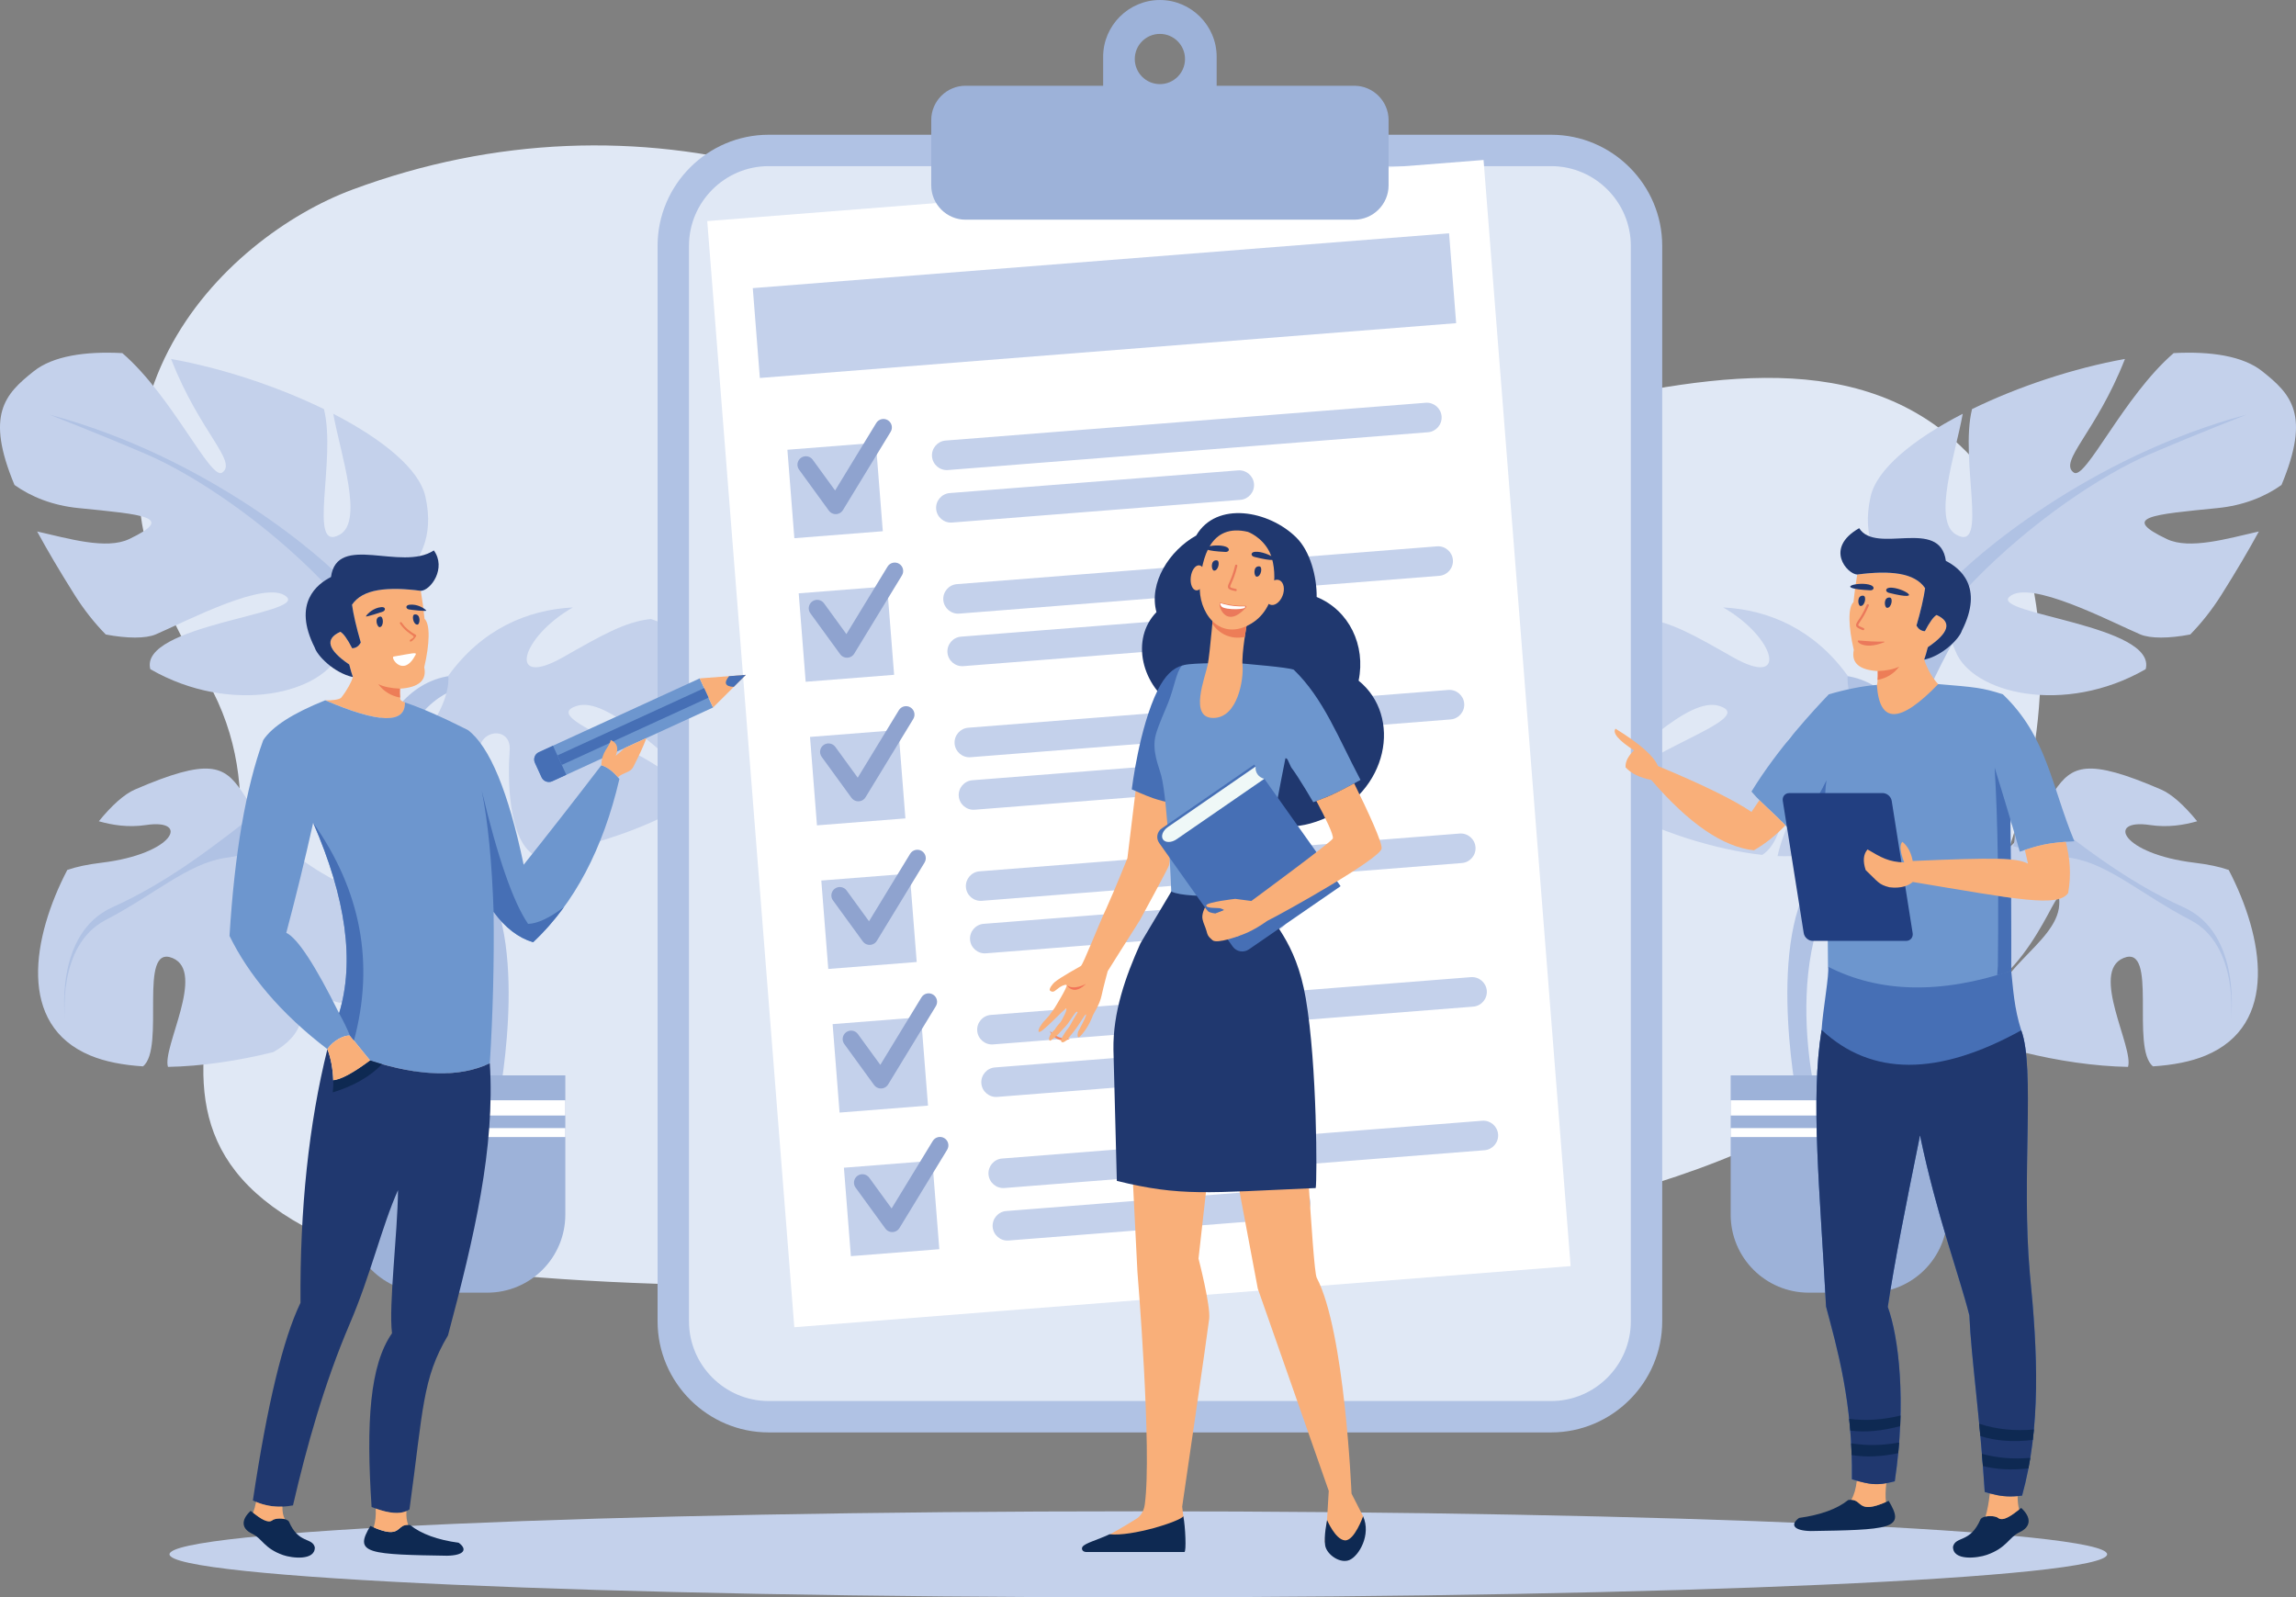 <?xml version="1.0" encoding="UTF-8"?><svg id="a" xmlns="http://www.w3.org/2000/svg" viewBox="0 0 2224.65 1547.76"><rect x="0" y="0" width="2224.65" height="1547.76" fill="#808080" stroke="none"/><path d="M341.5,183.72c277.66-103.08,559.86-11.95,751.25,186.54,95.72,99.27,244.05,64.97,395.07,30.67,150.92-34.28,304.54-68.56,411.02,30.49,145.38,135.23,78.79,482.93-120.56,633.53-270.95,204.7-1280.35,210.84-1447.83,140.6-286.2-120.03-1.83-342.31-135.42-555.38-157.61-251.38,23.77-420.9,146.47-466.45Z" style="fill:#e0e8f5; fill-rule:evenodd;"/><path d="M1839.6,539.54c49.4,45.1,27.93,90.22-8.58,173.98-36.5,83.77-42.95,393.1-42.95,393.1l30.06-4.29s-4.32-317.92,36.51-403.84c40.81-85.93,58.03-128.87,94.52-100.95,36.5,27.93-109.56-58-109.56-58Z" style="fill:#b0c2e4; fill-rule:evenodd;"/><path d="M1812.48,481.14c5.97-26.74,41.62-55.65,89.27-80.2-7.12,39.43-29.77,103.9-6.31,117.13,31.71,17.82,3.08-72.19,15.31-121.65,44.76-21.86,98.61-39.72,148.15-48.6-.1,.19-.14,.37-.19,.55-27.92,70.89-64.43,98.81-49.4,109.54,11.28,8.08,48.12-73.79,96.81-115.76,36.5-1.94,67.41,2.99,85.66,17.47,28.25,22.36,47.22,42.2,18.82,110.3-16.21,11.59-37.26,19.91-61.67,22.36-64.42,6.45-94.53,8.59-49.4,30.07,22.09,10.52,59.07-.59,89.13-7.37-9.72,17.94-21.72,38.25-36.27,61.39-9.25,14.67-19.39,27.4-30.2,38.43-20.76,3.98-38.87,4.01-48.45-.09-30.06-12.89-107.38-53.71-126.72-36.51-18.91,16.81,143.22,27.47,131.98,70.21-78.6,45.27-168.54,23.73-184.42-17.84-21.37-55.83-100.17-68.97-82.1-149.44Z" style="fill:#c4d1eb; fill-rule:evenodd;"/><path d="M1974.95,786.57c-85.95-64.45-173.99-4.31-219.12,64.44-45.08,68.72-12.89,223.38-12.89,223.38,0,0,17.21,0,17.21-6.44s-47.27-182.57,64.42-262.06c69.88-49.7,120.27-25.77,126.72-2.13,6.45,23.62-27.93,66.59-27.93,66.59l51.59-83.77Z" style="fill:#b0c2e4; fill-rule:evenodd;"/><path d="M1777.3,654.11c85.95,0,113.87,133.18,90.22,210.5-23.61,77.33-55.85,221.24-55.85,221.24l-21.47-21.47s81.63-201.91,62.29-292.13c-19.34-90.22-66.55-105.26-75.19-105.26s0-12.88,0-12.88Z" style="fill:#b0c2e4; fill-rule:evenodd;"/><path d="M1849.36,865.21c6.06-8.02,13.51-14.63,22.62-19.02-1.19,6.41-2.66,12.57-4.46,18.41-10.76,35.24-23.28,84.29-33.8,127.25-.9-5.49-2.42-13.97-4.65-27.05-.56-3.1-.95-6.45-1.27-10,8.44-28.61,16.4-59.81,21.57-89.59Z" style="fill:#b0c2e4; fill-rule:evenodd;"/><path d="M1872.88,865.85c163.22-68.74,77.23-163.06,221.15-100.77,10.14,4.38,22.48,15.46,34.85,30.71-12.8,3.63-28.3,6.25-45.61,3.66-42.95-6.46-27.93,27.92,42.99,36.51,13.33,1.62,24.18,3.86,33.18,7.01,33.8,64.87,49.02,150.2-22.47,179.86-14.08,5.86-31.48,9.21-50.87,10.45-22.04-17.51,5.4-118.96-28.63-104.95-32.62,13.45,10.28,86.95,4.41,105.47-32.24-.58-67.93-5.85-101.97-14.29-13.51-7.57-23.84-17.71-26.97-31.02-10.76-45.12,60.12-73.04,62.29-111.71,1.94-35.54-26.03,78.21-100.03,94.95-66.99-31.28-98.65-73.74-22.33-105.88Z" style="fill:#c4d1eb; fill-rule:evenodd;"/><path d="M1756.54,744.32c17.21-36.51-27.92-45.12-25.74-17.2,1.85,24.76,2.08,84.9-23.28,101.27-43.76-4.75-103.3-22.38-148.34-49.25-.57-3.63,0-7.37,1.9-11.2,19.34-38.67,143.92-70.89,105.24-83.77-30.77-10.28-84.76,50.31-128.24,80.83-26.12-19.82-43.61-43.43-43.61-69.79,0-35.7,43.38-76.09,99.46-95.4,25.22,2.55,48.68,16.34,85.28,37.1,54.09,30.65,41.57-18.91-9.57-48.31,44.18,2.28,88.17,21.14,120.65,66.21,0,0-3.08,19.26,17.3,49.06,55.61,81.28-8.58,128.73-85.28,125.65,4.37-21.42,22.38-59.98,34.23-85.21Z" style="fill:#c4d1eb; fill-rule:evenodd;"/><path d="M1969.77,782.92c42.01,32.46,88.66,70.42,145.92,96.18,57.32,25.79,45.84,109.8,45.84,109.8,0,0,8.59-72.55-39.16-97.38-47.74-24.81-79.21-54.42-115.48-60.14-36.32-5.74-56.37-11.46-56.37-11.46,0,0,11.47-22.92,4.79-31.51-6.68-8.58,14.45-5.49,14.45-5.49Z" style="fill:#b0c2e4; fill-rule:evenodd;"/><path d="M2176.81,401.76c-153.7,41.05-266.34,139.38-287.38,163.26-21.01,23.85-21.01,30.54-21.01,30.54l16.27,30.55,7.63-3.82s-12.42-25.77,20.05-59.18c55.99-57.63,124.11-103.12,170.9-123.16,46.79-20.05,93.54-38.18,93.54-38.18Z" style="fill:#b0c2e4; fill-rule:evenodd;"/><path d="M1752.51,1252.57h58.74c41.76,0,75.61-33.85,75.61-75.62v-134.92h-209.97v134.92c0,41.77,33.85,75.62,75.61,75.62Z" style="fill:#9db2d9; fill-rule:evenodd;"/><rect x="1676.89" y="1066.14" width="209.96" height="14.78" style="fill:#fff;"/><rect x="1676.89" y="1093.1" width="209.96" height="8.68" style="fill:#fff;"/><path d="M385.05,539.54c-49.4,45.1-27.93,90.22,8.58,173.98,36.5,83.77,42.95,393.1,42.95,393.1l-30.06-4.29s4.32-317.92-36.5-403.84c-40.81-85.93-58.03-128.87-94.52-100.95-36.5,27.93,109.56-58,109.56-58Z" style="fill:#b0c2e4; fill-rule:evenodd;"/><path d="M412.16,481.14c-5.97-26.74-41.62-55.65-89.26-80.2,7.11,39.43,29.76,103.9,6.3,117.13-31.71,17.82-3.08-72.19-15.31-121.65-44.76-21.86-98.61-39.72-148.15-48.6,.1,.19,.15,.37,.19,.55,27.93,70.89,64.42,98.81,49.4,109.54-11.29,8.08-48.12-73.79-96.8-115.76-36.5-1.94-67.42,2.99-85.67,17.47-28.25,22.36-47.22,42.2-18.82,110.3,16.21,11.59,37.26,19.91,61.67,22.36,64.42,6.45,94.53,8.59,49.4,30.07-22.09,10.52-59.07-.59-89.13-7.37,9.72,17.94,21.72,38.25,36.27,61.39,9.25,14.67,19.39,27.4,30.2,38.43,20.76,3.98,38.88,4.01,48.45-.09,30.06-12.89,107.38-53.71,126.72-36.51,18.92,16.81-143.21,27.47-131.98,70.21,78.6,45.27,168.53,23.73,184.41-17.84,21.38-55.83,100.18-68.97,82.11-149.44Z" style="fill:#c4d1eb; fill-rule:evenodd;"/><path d="M249.7,786.57c85.95-64.45,173.99-4.31,219.12,64.44,45.08,68.72,12.89,223.38,12.89,223.38,0,0-17.21,0-17.21-6.44s47.27-182.57-64.42-262.06c-69.88-49.7-120.27-25.77-126.72-2.13-6.45,23.62,27.92,66.59,27.92,66.59l-51.58-83.77Z" style="fill:#b0c2e4; fill-rule:evenodd;"/><path d="M447.35,654.11c-85.95,0-113.87,133.18-90.22,210.5,23.61,77.33,55.85,221.24,55.85,221.24l21.48-21.47s-81.64-201.91-62.29-292.13c19.34-90.22,66.55-105.26,75.19-105.26s0-12.88,0-12.88Z" style="fill:#b0c2e4; fill-rule:evenodd;"/><path d="M375.28,865.21c-6.07-8.02-13.51-14.63-22.61-19.02,1.18,6.41,2.66,12.57,4.46,18.41,10.76,35.24,23.28,84.29,33.8,127.25,.91-5.49,2.42-13.97,4.64-27.05,.57-3.1,.95-6.45,1.28-10-8.44-28.61-16.4-59.81-21.57-89.59Z" style="fill:#b0c2e4; fill-rule:evenodd;"/><path d="M351.77,865.85c-163.22-68.74-77.23-163.06-221.15-100.77-10.14,4.38-22.48,15.46-34.85,30.71,12.8,3.63,28.3,6.25,45.61,3.66,42.94-6.46,27.92,27.92-43,36.51-13.33,1.62-24.18,3.86-33.19,7.01-33.8,64.87-49.02,150.2,22.48,179.86,14.08,5.86,31.48,9.21,50.87,10.45,22.04-17.51-5.4-118.96,28.63-104.95,32.62,13.45-10.28,86.95-4.41,105.47,32.24-.58,67.93-5.85,101.97-14.29,13.51-7.57,23.85-17.71,26.97-31.02,10.76-45.12-60.11-73.04-62.29-111.71-1.94-35.54,26.03,78.21,100.03,94.95,66.99-31.28,98.65-73.74,22.33-105.88Z" style="fill:#c4d1eb; fill-rule:evenodd;"/><path d="M468.11,744.32c-17.21-36.51,27.92-45.12,25.74-17.2-1.85,24.76-2.09,84.9,23.28,101.27,43.76-4.75,103.3-22.38,148.34-49.25,.57-3.63,0-7.37-1.89-11.2-19.34-38.67-143.93-70.89-105.25-83.77,30.77-10.28,84.76,50.31,128.24,80.83,26.12-19.82,43.61-43.43,43.61-69.79,0-35.7-43.38-76.09-99.46-95.4-25.22,2.55-48.69,16.34-85.28,37.1-54.09,30.65-41.57-18.91,9.57-48.31-44.18,2.28-88.17,21.14-120.65,66.21,0,0,3.08,19.26-17.3,49.06-55.61,81.28,8.58,128.73,85.28,125.65-4.36-21.42-22.38-59.98-34.23-85.21Z" style="fill:#c4d1eb; fill-rule:evenodd;"/><path d="M254.87,782.92c-42.01,32.46-88.65,70.42-145.92,96.18-57.32,25.79-45.84,109.8-45.84,109.8,0,0-8.58-72.55,39.16-97.38,47.74-24.81,79.22-54.42,115.48-60.14,36.32-5.74,56.37-11.46,56.37-11.46,0,0-11.47-22.92-4.79-31.51,6.68-8.58-14.45-5.49-14.45-5.49Z" style="fill:#b0c2e4; fill-rule:evenodd;"/><path d="M47.84,401.76c153.7,41.05,266.33,139.38,287.39,163.26,21,23.85,21,30.54,21,30.54l-16.26,30.55-7.64-3.82s12.42-25.77-20.05-59.18c-55.99-57.63-124.11-103.12-170.89-123.16-46.8-20.05-93.54-38.18-93.54-38.18Z" style="fill:#b0c2e4; fill-rule:evenodd;"/><path d="M472.14,1252.57h-58.74c-41.76,0-75.61-33.85-75.61-75.62v-134.92h209.96v134.92c0,41.77-33.84,75.62-75.61,75.62Z" style="fill:#9db2d9; fill-rule:evenodd;"/><rect x="337.79" y="1066.14" width="209.95" height="14.78" style="fill:#fff;"/><rect x="337.79" y="1093.1" width="209.95" height="8.68" style="fill:#fff;"/><path d="M1102.95,1464.43c518.43,0,938.7,18.65,938.7,41.65s-420.27,41.67-938.7,41.67-938.71-18.66-938.71-41.67,420.28-41.65,938.71-41.65Z" style="fill:#c4d1eb; fill-rule:evenodd;"/><path d="M744.77,130.57h758.17c59.19,0,107.62,48.42,107.62,107.61V1280.37c0,59.19-48.43,107.62-107.62,107.62H744.77c-59.19,0-107.62-48.43-107.62-107.62V238.18c0-59.19,48.43-107.61,107.62-107.61Z" style="fill:#b0c2e4; fill-rule:evenodd;"/><path d="M744.77,160.98h758.17c42.46,0,77.21,34.74,77.21,77.2V1280.37c0,42.45-34.74,77.21-77.21,77.21H744.77c-42.46,0-77.2-34.75-77.2-77.21V238.18c0-42.46,34.74-77.2,77.2-77.2Z" style="fill:#e0e8f5; fill-rule:evenodd;"/><polygon points="685.27 214.23 1437.45 155.02 1521.82 1226.84 769.63 1286.05 685.27 214.23" style="fill:#fff; fill-rule:evenodd;"/><polygon points="729.39 279.19 1404.04 226.08 1410.9 313.14 736.24 366.24 729.39 279.19" style="fill:#c4d1eb; fill-rule:evenodd;"/><path d="M762.93,435.81l85.69-6.75,6.75,85.7-85.7,6.74-6.74-85.69h0Zm54.75,695.69l85.69-6.74,6.75,85.69-85.69,6.74-6.75-85.69h0Zm-10.94-139.14l85.68-6.73,6.75,85.68-85.69,6.75-6.74-85.7h0Zm-10.96-139.14l85.7-6.74,6.74,85.69-85.69,6.74-6.75-85.69h0Zm-10.94-139.14l85.69-6.75,6.74,85.69-85.69,6.75-6.74-85.69h0Zm-10.95-139.14l85.69-6.74,6.75,85.69-85.7,6.75-6.74-85.7Z" style="fill:#c4d1eb; fill-rule:evenodd;"/><path d="M916.2,426.89l465.19-36.62c7.85-.62,14.78,5.3,15.4,13.16h0c.62,7.86-5.3,14.79-13.16,15.41l-465.19,36.62c-7.85,.62-14.78-5.3-15.4-13.16h0c-.62-7.85,5.3-14.79,13.16-15.41h0Zm54.75,695.7l465.2-36.61c7.85-.62,14.78,5.3,15.4,13.15h0c.62,7.87-5.3,14.8-13.16,15.42l-465.19,36.61c-7.86,.61-14.79-5.3-15.41-13.16h0c-.62-7.86,5.3-14.8,13.16-15.41h0Zm4.02,50.88c-7.86,.62-13.78,7.55-13.16,15.41h0c.62,7.85,7.55,13.78,15.41,13.16l279.4-21.99c7.85-.62,13.78-7.56,13.16-15.41h0c-.62-7.86-7.55-13.78-15.41-13.16l-279.39,21.99h0Zm-14.97-190.02l465.19-36.61c7.86-.62,14.79,5.3,15.41,13.16h0c.62,7.85-5.3,14.79-13.16,15.41l-465.19,36.61c-7.86,.62-14.79-5.3-15.4-13.16h0c-.63-7.86,5.3-14.79,13.15-15.41h0Zm4.01,50.88c-7.85,.61-13.78,7.55-13.16,15.4h0c.61,7.87,7.55,13.78,15.41,13.16l279.4-21.99c7.85-.62,13.78-7.55,13.16-15.4h0c-.62-7.86-7.55-13.78-15.41-13.16l-279.4,21.99h0Zm-14.95-190.02l465.18-36.61c7.86-.63,14.79,5.3,15.41,13.15h0c.62,7.87-5.3,14.79-13.16,15.41l-465.19,36.62c-7.86,.61-14.79-5.3-15.4-13.16h0c-.63-7.86,5.3-14.8,13.16-15.41h0Zm4,50.88c-7.85,.62-13.77,7.55-13.15,15.41h0c.61,7.85,7.54,13.78,15.4,13.16l279.4-21.99c7.85-.63,13.78-7.56,13.16-15.41h0c-.62-7.86-7.55-13.78-15.41-13.16l-279.4,21.99h0Zm-14.95-190.03l465.18-36.61c7.86-.62,14.79,5.3,15.41,13.16h0c.62,7.86-5.3,14.79-13.16,15.41l-465.19,36.62c-7.85,.62-14.79-5.3-15.41-13.16h0c-.61-7.85,5.31-14.79,13.16-15.41h0Zm4.01,50.89c-7.86,.62-13.78,7.54-13.16,15.4h0c.61,7.86,7.54,13.77,15.4,13.17l279.4-22c7.85-.62,13.78-7.55,13.16-15.4h0c-.62-7.86-7.55-13.78-15.41-13.16l-279.39,21.99h0Zm-14.96-190.02l465.18-36.62c7.86-.62,14.79,5.3,15.41,13.16h0c.62,7.86-5.31,14.79-13.16,15.4l-465.19,36.62c-7.85,.62-14.78-5.3-15.41-13.16h0c-.61-7.85,5.3-14.79,13.16-15.4h0Zm4.01,50.89c-7.86,.62-13.78,7.55-13.16,15.4h0c.62,7.86,7.55,13.78,15.41,13.16l279.4-21.99c7.85-.62,13.78-7.55,13.16-15.4h0c-.62-7.86-7.56-13.78-15.4-13.16l-279.4,21.99h0Zm-10.95-139.14c-7.86,.62-13.78,7.54-13.16,15.4h0c.62,7.86,7.55,13.78,15.41,13.16l279.4-21.99c7.85-.62,13.78-7.54,13.16-15.4h0c-.62-7.86-7.55-13.78-15.4-13.16l-279.4,21.99Z" style="fill:#c4d1eb; fill-rule:evenodd;"/><path d="M935.52,83.09h133.34v-28.09c0-30.25,24.75-54.99,55-54.99h0c30.25,0,54.99,24.75,54.99,54.99v28.09h133.34c18.28,0,33.24,14.96,33.24,33.23v63.31c0,18.28-14.96,33.24-33.24,33.24h-376.66c-18.28,0-33.23-14.95-33.23-33.24v-63.31c0-18.28,14.95-33.23,33.23-33.23h0Zm188.33-50.25c-13.44,0-24.34,10.89-24.34,24.33s10.9,24.34,24.34,24.34,24.34-10.9,24.34-24.34-10.9-24.33-24.34-24.33Z" style="fill:#9db2d9; fill-rule:evenodd;"/><path d="M774.22,455.07c-2.64-3.66-1.83-8.77,1.83-11.42,3.66-2.65,8.77-1.83,11.43,1.82l21.68,29.81,39.86-65.39c2.35-3.85,7.38-5.07,11.24-2.71,3.84,2.35,5.07,7.37,2.72,11.23l-46.04,75.53c-.56,1.04-1.35,1.96-2.38,2.7-3.66,2.65-8.77,1.83-11.43-1.83l-28.9-39.73h0Zm10.95,139.14c-2.64-3.66-1.83-8.77,1.83-11.42,3.66-2.66,8.77-1.83,11.43,1.82l21.68,29.81,39.86-65.39c2.35-3.85,7.38-5.07,11.23-2.72,3.85,2.35,5.08,7.38,2.73,11.23l-46.05,75.53c-.56,1.04-1.36,1.96-2.38,2.69-3.66,2.65-8.77,1.83-11.43-1.82l-28.9-39.73h0Zm43.81,556.57c-2.65-3.66-1.84-8.78,1.83-11.43,3.66-2.65,8.77-1.83,11.42,1.82l21.68,29.81,39.87-65.39c2.34-3.85,7.38-5.08,11.23-2.73,3.85,2.35,5.07,7.38,2.72,11.24l-46.04,75.53c-.57,1.03-1.36,1.96-2.38,2.69-3.66,2.64-8.77,1.83-11.43-1.83l-28.89-39.73h0Zm-10.95-139.15c-2.65-3.66-1.83-8.76,1.83-11.42,3.66-2.65,8.77-1.84,11.42,1.82l21.68,29.81,39.86-65.4c2.34-3.85,7.38-5.07,11.23-2.71,3.85,2.34,5.07,7.38,2.72,11.23l-46.04,75.52c-.57,1.04-1.36,1.96-2.38,2.69-3.66,2.65-8.77,1.84-11.43-1.82l-28.89-39.74h0Zm-10.95-139.14c-2.65-3.66-1.83-8.77,1.83-11.42,3.66-2.66,8.77-1.84,11.42,1.81l21.68,29.82,39.86-65.4c2.34-3.84,7.38-5.07,11.23-2.72,3.85,2.35,5.08,7.38,2.72,11.23l-46.04,75.53c-.56,1.04-1.35,1.96-2.37,2.69-3.66,2.65-8.77,1.84-11.43-1.82l-28.89-39.74h0Zm-10.95-139.14c-2.64-3.66-1.83-8.77,1.83-11.42,3.66-2.65,8.77-1.83,11.43,1.82l21.68,29.81,39.86-65.39c2.34-3.85,7.38-5.07,11.23-2.71,3.85,2.35,5.08,7.38,2.72,11.23l-46.04,75.53c-.56,1.04-1.35,1.96-2.38,2.7-3.66,2.64-8.77,1.83-11.43-1.82l-28.9-39.74Z" style="fill:#8fa3cf; fill-rule:evenodd;"/><path d="M274.2,1506.81c-18.5-6.52-20-16.05-29.97-20.71-10.04-4.68-11.19-13.04-1.37-22.11,7.25,5.79,16.24,12.92,21.01,9.15,3.17-2.53,13.97-2.35,16.11,1.31,9.39,21.85,22.47,14.93,25.05,24.87,.29,13.24-22.35,10.48-30.84,7.49Z" style="fill:#0e2952; fill-rule:evenodd;"/><path d="M433.09,1507.47c-34.15-.55-59.69-.95-71.48-4.68-12.72-4.01-10.09-11.78-2.78-24.19,32.2,14.8,23.61-3.04,38.67-.78,10.59,8.51,26.25,14.22,47,17.12,8.78,6.47,5.21,12.24-11.4,12.53Z" style="fill:#0e2952; fill-rule:evenodd;"/><path d="M315.06,678.59c5.45,.4,14.05-.65,15.58-2.59,5.79-7.37,9.82-15.06,11.31-19.9-1.13-3.22-2.33-7.3-3.56-12.22-21.02-14.27-23.89-24.83-8.62-31.68,3.08,1.72,6.9,7.04,11.47,15.94,3.64-.14,6.41-2.01,8.28-5.59-4.34-15.03-7.17-27.24-8.47-36.61,10.36-15.39,34.57-17.59,66.64-13.44,1.49,8.54,2.71,17.58,3.66,27.12,5.67,5.22,4.94,24.59-.29,46.91,2.61,12.69-5.22,19.62-23.5,20.78-.27,4.51,.16,10.02,.45,10.65,.46,.97,2.08,1.91,4.33,2.71h0c.62,20.95-25.14,20.25-77.28-2.09Z" style="fill:#f9af79; fill-rule:evenodd;"/><path d="M407.7,572.5c-32.07-4.15-56.3-1.95-66.64,13.44,1.31,9.38,4.13,21.59,8.47,36.61-1.88,3.58-4.64,5.44-8.29,5.59-4.55-8.9-8.38-14.22-11.46-15.94-15.27,6.85-12.4,17.41,8.62,31.68,1.23,4.92,2.42,8.99,3.56,12.22-18.91-4.24-34.73-21.15-36.95-28.46-22.06-43.47,2.54-61.83,15.7-68.53,5.81-43.05,68.33-5,99.64-25.75,12.45,17.2-2.94,38.76-12.64,39.15Z" style="fill:#20386f; fill-rule:evenodd;"/><path d="M600.15,754.84c-15.87,67.94-43.75,120.68-83.63,158.19-14.37-4.36-27.13-14.18-38.26-29.46,.6,49.15-.63,98.07-3.67,146.75-29.11,13.8-67.75,12.91-115.95-2.68l-19.55-24.08c-5.01-.96-16.42,4.57-21.89,13.03-45.76-34.91-76.62-72.45-94.82-109.74,4.92-80.12,15.8-143.33,32.65-189.64,8.51-13.1,28.52-25.97,60.03-38.63,52.14,22.35,77.9,23.04,77.28,2.09,15.34,5.03,35.68,13.94,61.04,26.72,21.13,16.05,39.13,59.58,54,130.55,24.19-30.31,49.29-62.44,75.29-96.42,5.79,1.64,11.61,6.08,17.48,13.31h0Zm-271.58,227.02c15.16-49.89,6.79-111.43-25.13-184.64-8.04,36.12-16.72,71.66-26.05,106.65,10.85,5.15,27.9,31.14,51.18,77.99Z" style="fill:#6d96ce; fill-rule:evenodd;"/><path d="M322.9,1046.88c7.39-.58,19.31-6.99,35.75-19.24,48.19,15.59,86.83,16.48,115.95,2.68,5.17,81.95-14.97,167.88-40.53,263.64-25.04,42.05-23.97,71.6-37.31,168.6-7.41,5.28-19.65,4.52-36.72-2.3-5.43-82.71-1.68-137.47,19.78-168.34-3.36-27.73,5.42-95.89,5.83-138.69-15.61,34.8-26.34,81.83-46.68,129.31-24.77,57.82-42.02,119.71-55.08,176.15-13.82,2.68-26.78,1.09-38.87-4.75,13.87-92.78,29.26-156.63,46.14-191.55-.64-91.22,8.04-173.15,26.06-245.79,3.35,8.59,5.26,18.67,5.69,30.29Z" style="fill:#20386f; fill-rule:evenodd;"/><path d="M358.64,1027.65c-16.44,12.24-28.35,18.66-35.75,19.24-.43-11.61-2.33-21.7-5.69-30.29,5.47-8.45,16.88-13.99,21.89-13.03l19.55,24.08Z" style="fill:#f9af79; fill-rule:evenodd;"/><path d="M478.26,883.57c-1.58-47.74-5.42-86.87-11.47-117.41,15.44,64.83,30.39,107.86,44.89,129.08,9.15-.29,20.75-5.71,34.78-16.27-9.09,12.49-19.06,23.85-29.94,34.06-14.37-4.36-27.13-14.18-38.26-29.46Z" style="fill:#466fb5; fill-rule:evenodd;"/><path d="M339.1,1003.57c-2.8-6.94-6.31-14.17-10.53-21.71,15.16-49.89,6.79-111.43-25.13-184.64,46.43,65.99,59.59,136.36,39.5,211.08l-3.84-4.73Z" style="fill:#466fb5; fill-rule:evenodd;"/><path d="M366.49,662.89c5.13,2.53,12.14,4,21.07,4.42-.18,3.02-.05,6.5,.15,8.66-8.97-1.73-16.04-6.09-21.22-13.07Z" style="fill:#ed7d57; fill-rule:evenodd;"/><path d="M362.05,1480.02c1.72-5.64,2.37-11.73,1.95-18.25,13.03,4.68,22.97,5.5,29.83,2.45-.36,4.84,.2,9.3,1.65,13.4-11.86-.42-6.45,13.95-33.43,2.4h0Zm-86.08-8.01c-4.1-1.08-9.9-.62-12.09,1.12-4.27,3.36-11.91-1.97-18.66-7.28,1.17-3.2,2.13-6.71,2.89-10.53,8.14,3.41,16.66,4.94,25.55,4.57-.12,4.86,.64,8.9,2.31,12.12Z" style="fill:#f9af79; fill-rule:evenodd;"/><path d="M322.41,1058.53c.51-4.21,.68-8.1,.49-11.65,7.39-.58,19.31-6.99,35.75-19.24,3.9,1.26,7.75,2.43,11.52,3.5-11.56,12.04-27.49,21.16-47.77,27.38Z" style="fill:#0e2952; fill-rule:evenodd;"/><path d="M690.91,685.56l-12.94-28.2c-69.45,31.85-86.44,39.64-155.89,71.49-3.88,1.78-5.59,6.4-3.81,10.28l6.46,14.1c1.78,3.88,6.41,5.59,10.28,3.82,69.45-31.85,86.44-39.64,155.89-71.49Z" style="fill:#6d96ce; fill-rule:evenodd;"/><polygon points="677.97 657.36 690.91 685.56 722.65 653.94 677.97 657.36" style="fill:#f9af79; fill-rule:evenodd;"/><rect x="535.1" y="698.95" width="156.43" height="10.14" transform="translate(-237.66 319.77) rotate(-24.64)" style="fill:#466fb5;"/><path d="M535.78,722.57l12.93,28.2-13.69,6.28c-3.88,1.77-8.5,.06-10.28-3.82l-6.46-14.1c-1.78-3.88-.07-8.5,3.81-10.28l13.7-6.28Z" style="fill:#466fb5; fill-rule:evenodd;"/><path d="M710.94,665.6c-8.37-.43-9.88-3.91-4.49-10.42l16.2-1.24-11.71,11.66Z" style="fill:#466fb5; fill-rule:evenodd;"/><path d="M582.67,741.53c.27-13.63,7.57-16.96,9.07-24.44,6.27,2.73,7.89,7.83,4.86,15.29,2.86-2.29,5.67-4.77,8.46-7.46,9.1-4.17,16.21-7.44,21.34-9.79-3.13,8.24-7.5,17.75-13.09,28.56-3.34,5.25-8.32,4.25-14.63,9.37-5.36-6.19-10.7-10.04-16-11.54Z" style="fill:#f9af79; fill-rule:evenodd;"/><path d="M367.94,607.69c-2.55,.31-5.7-9.49,.47-10.25,3.31-.39,3.69,9.72-.47,10.25Z" style="fill:#20386f; fill-rule:evenodd;"/><path d="M404.58,605.21c2.54-.31,3.38-10.59-2.81-9.83-3.31,.4-1.39,10.35,2.81,9.83Z" style="fill:#20386f; fill-rule:evenodd;"/><path d="M369.54,588.28c4.12-.36,4.4,3.06,1.51,4.33-.84,.38-17.11,5.7-16.49,4.59,1.16-2.31,7.17-8.24,14.98-8.92Z" style="fill:#20386f; fill-rule:evenodd;"/><path d="M396.81,585.96c-4.13,.47-3.77,3.87-.69,4.55,1.45,.31,18.04,2.34,16.88,1.03-1.92-2.13-8.67-6.44-16.18-5.58Z" style="fill:#20386f; fill-rule:evenodd;"/><path d="M402.92,616.91c-5.38,7.89-7.26,3.95-4.95,2.68,7.66-4.22-1.83-2.75-10.29-15.1-.87-1.3,.59-2.28,1.46-1.3,.6,.68,2.47,3.39,3.17,4.06,8.5,8.41,12.32,7.12,10.6,9.65Z" style="fill:#ed7d57; fill-rule:evenodd;"/><path d="M402.71,634.45c-11.98,22.94-24.88,2.36-21.33,1.75,18.1-3.08,22.79-4.55,21.33-1.75Z" style="fill:#fff; fill-rule:evenodd;"/><path d="M1017.32,999.05c5.52,5.55,11.88,8.19,19.59,7.17-7.52,4.79-17.09-.08-19.59-7.17Z" style="fill:#f48661; fill-rule:evenodd;"/><path d="M1316.38,659.55c7.12-34.26-9.26-68.26-40.63-81.08,.21-19.48-6.18-44.25-19.68-57.58-26.64-26.4-77.45-35.62-97.04-1.97-25.86,14.44-46.22,45.71-38.51,74.24-25.08,25.63-15.54,72.02,21.01,93.89-.58,28.79,14.82,57.32,40.3,69.62,6.12,2.99,15.69,7.09,16.91,8.37-1.61-1.54,18.87,54.76,82.44,28.96,64.88-26.22,77.5-100.2,35.21-134.46Z" style="fill:#20386f; fill-rule:evenodd;"/><path d="M1010.88,990.33s4.24-4.44,5.52-6.07c1.5-1.88,5.58-7.77,5.58-7.77,0,0,13.2-21.28,11.48-22.04-1.69-.86-6.04,1.62-7.34,2.65-1.29,1.03-2.9,2.13-4.17,3.16-1.3,1.02-3.17,.94-4.61-.43-1.42-1.45,2.78-6.74,4.61-8.19,5.7-4.78,23.52-14.53,25.36-15.64,2.19-1.28,18.07-42.2,24.66-55.79h0c10.13-22.55,19.35-46.21,20.4-48.61l12.73-104.48,41.34-10.59s-12.43,116.1-13.74,121.83c-.64,2.73-28.24,53.31-28.26,53.31-15.22,24.09-28.69,45.27-31.16,49.38,0,0-3.94,14.35-5.92,23.57-1.97,9.23-7.6,16.93-8.57,19.49-.12,.34-2.97,9.22-10.3,18.02-6.32,7.69-3.93-2.39-3.93-2.39,0,0,9.08-16.31,7.63-16.74-1.11-.34-5.53,8.8-12.41,17.33-1.78,2.14-3.54,4.36-5.17,6.33-4.29,5.12-8.78,4.11-5.19-2.05,1.27-2.14,3.48-5.73,5.39-8.03,2.11-2.48,3.19-5.39,4.63-7.78,2.82-4.69,4.95-8.03,4.68-8.12-.34,0-.46-1.27-2.39,1.03-2.37,2.74-6.05,9.57-9.81,13.33-2.15,2.13-6.37,6.92-6.37,6.92,0,0-7.65,6.82-8.17,6.49-2.76-1.71,1.26-8.2,4.58-10.68,1.22-2.64,5.8-7.52,5.8-7.52,0,0,6.97-11.87,5.26-12.81-1.39-.86-23.72,24.26-26.36,22.39-2.16-1.63,4.2-9.48,4.2-9.48Z" style="fill:#f9af79; fill-rule:evenodd;"/><path d="M1052.26,953.34s-12.14,6.83-18.58,1.2c0,0,2.39,4.52,7.73,4.61,5.33,0,10.85-5.81,10.85-5.81Z" style="fill:#f27458; fill-rule:evenodd;"/><path d="M1185.37,1004.85l-24.11,214.68s11.78,45.38,10.36,58.35c-1.42,12.81-26.18,182.06-26.18,182.06l1.13,9.3,.6,27.51-92.59,.68s19.51-8.71,46.82-25.97c2.01-1.19,6.65-5.29,7.78-13.41,7.31-52.11-7.12-226.05-7.12-226.05l-11.35-226.48,94.67-.68Z" style="fill:#f9af79; fill-rule:evenodd;"/><path d="M1258.33,1044.41c5.17,1.27,13.16,185.55,17.48,193.75,27.26,51.77,33.72,209.13,33.72,209.13l11.25,22.04-2.57,21.18s-20.35,11.71-34.63,3.85l2.2-21.28,1.68-28.44-68.77-196.06-37.62-200,77.25-4.18Z" style="fill:#f9af79; fill-rule:evenodd;"/><path d="M1082.13,1144.27l-3.29-127.12c-.56-35.96,11.44-70.39,26.18-103.11l31.21-52.37c10.05,3.16,15.59-26.48,26.16-25.29,7.96,.86,13.44,2.74,20.83,3.17,13.93,.85,22.39,28.03,37.33,26.31,.07,.86,2.97,7.77,3.18,8.37,7.16,19.22,31.76,36.3,41.48,93.29,11.07,64.76,11.02,176.07,9.62,183.67-105.61,4.62-130.77,8.29-192.7-6.92Z" style="fill:#20386f; fill-rule:evenodd;"/><path d="M1147.63,1503.85h-95.6c-3.52-.34-4.39-3.25-3.15-5.04,2.52-3.59,13.67-6.32,26.21-12.13,21.99,2.3,68.02-12.39,71.48-17.43,2,10.17,3,34.18,1.06,34.6Z" style="fill:#0e2952; fill-rule:evenodd;"/><path d="M1320.74,1469.25s-8.5,24.09-17.67,23.33c-9.18-.69-17.21-19.57-17.21-19.57,0,0-3.45,15.9-1.84,24.7,1.6,8.8,14.69,17.86,23.63,13.84,8.96-3.84,21.11-24.26,13.09-42.29Z" style="fill:#0e2952; fill-rule:evenodd;"/><path d="M1143.07,779.4s-13.3-1.62-26.06-6.06c-7.65-2.65-20.4-8.46-20.4-8.46,0,0,7.15-59.89,25.16-96.2,6.92-13.92,14.75-21.53,24.12-23.92,.73-.17-2.82,134.63-2.82,134.63Z" style="fill:#466fb5; fill-rule:evenodd;"/><path d="M1119.94,711.66c2.71-9.74,8.73-22.47,12.18-31.35,5.84-14.95,7.57-28.87,12.73-34.86,2.78-3.25,38.42-2.73,42.81-3.16,1.8-.25,8.95,.26,15.82,.69v-.09c4.06,.51,44.23,3.59,50.07,6.06,28.94,28.02,42.93,65.61,64.69,106.79,0,0-16.3,9.23-29.28,15.03-5.66,2.48-16.49,6.59-16.49,6.59,0,0-13.69-23.59-21.47-33.92l-3.61-7.77c-.27-.17-1.57-1.53-1.95-.69-.57,1.45-25,130.88-25,130.88,0,0-68.15,6.32-85.57-1.96,0,0-3.21-86.63-9.62-112-2.37-9.4-9.65-24.61-5.31-40.24Z" style="fill:#6d96ce; fill-rule:evenodd;"/><path d="M1208.37,603.08s-5.57,30.24-4.44,42.12c1.11,11.96-4.25,50.4-28.29,50.49-24.06,.17-7.7-39.9-5.44-51.6,2.25-11.62,5.94-56.72,5.94-56.72l32.23,15.72Z" style="fill:#f9af79; fill-rule:evenodd;"/><path d="M1174.65,604.45c.37-9.91,2.17-17.77,2.17-17.77l31.55,16.4s-1.13,6.24-2.28,14.09c-14.13,2.99-25.32-3.59-31.45-12.73Z" style="fill:#ed7d57; fill-rule:evenodd;"/><path d="M1209.05,515.34s13.57,4.78,20.93,19.31c7.36,14.53,9.8,55.28-19.93,70.91-29.71,15.63-49.33-13.24-47.45-39.04,1.84-25.88,10.06-59.72,46.45-51.17Z" style="fill:#f9af79; fill-rule:evenodd;"/><path d="M1153.77,559.25c-.79,6.75,1.6,12.47,5.36,12.81,3.73,.34,7.39-4.78,8.18-11.53,.79-6.66-1.6-12.39-5.36-12.73-3.73-.35-7.41,4.78-8.18,11.45Z" style="fill:#f9af79; fill-rule:evenodd;"/><path d="M1227.35,570.53c-2.6,6.49-1.31,13.33,2.92,15.21,4.2,1.97,9.75-1.8,12.36-8.29,2.63-6.41,1.31-13.24-2.89-15.21-4.24-1.88-9.75,1.8-12.39,8.29Z" style="fill:#f9af79; fill-rule:evenodd;"/><path d="M1215.27,740.88l1.37,1.88c-.61,5.89,2.6,10.42,8.41,11.87l73.89,104.06-88.87,61.25c-5.06,3.5-12.03,2.3-15.59-2.64l-71.31-100.46c-3.29-4.62-2.14-11.03,2.55-14.18l89.54-61.77Z" style="fill:#466fb5; fill-rule:evenodd;"/><path d="M1225.05,754.63h0l-85.01,58.6c-4.91,3.41-10.8,3.5-13.14,.26-1.16-1.63-1.21-3.85-.35-6.07,.85-2.14,2.61-4.36,5.08-6.06l85-58.61h0c-.53,5.81,2.7,10.34,8.41,11.87Z" style="fill:#eff8f7; fill-rule:evenodd;"/><path d="M1312.09,759.08c-5.94,3.24-15.17,8.11-23.13,11.7-3.79,1.62-9.86,4.02-13.49,5.38,8.72,16.24,17.01,32.98,15.93,36.39-.95,3.08-78.95,60.48-78.95,60.48l-15.6-2.05s-27.46,3.08-28.1,6.32c-.65,3.08,11.6,2.32,13.23,2.74,.89,.25,2.73,.85,4.25,1.88-2.47,1.11-5.73,2.64-8.85,3.84,9.17,5.22,15.56,13.07,18.85,22.21,7.65-1.79,18.21-6.06,31.6-15.63,18.16-8.97,109.47-60.32,110.84-70.05,.79-5.81-13.12-35.88-26.58-63.22Z" style="fill:#f9af79; fill-rule:evenodd;"/><path d="M1167.52,879.28s-3.49,6.58-2.34,11.52c1.16,4.96,2.39,6.33,3.66,10.77,1.26,4.52,1.39,5.55,5.97,9.48,4.57,3.93,26.56-4.54,26.56-4.54l-15.12-24.6-8.7,3.25s-5.5-.6-6.96-2.14c-1.5-1.62-3.05-3.75-3.05-3.75Z" style="fill:#f9af79; fill-rule:evenodd;"/><path d="M1206.83,587.04c-9.61,.13-14.94-.81-24.28-3.01-3.74-.89,3.95,27.85,24.8,4.53,.5-.55,.22-1.53-.52-1.51Z" style="fill:#eb795b; fill-rule:evenodd;"/><path d="M1216.21,534.66c-4.67,.35-4.4,4.07-.95,4.95,36.77,9.22,12.51-5.82,.95-4.95Z" style="fill:#20386f; fill-rule:evenodd;"/><path d="M1187.9,529.81c4.37,1.68,3.04,5.17-.52,5.01-37.88-1.85-10.29-9.2,.52-5.01Z" style="fill:#20386f; fill-rule:evenodd;"/><path d="M1197.26,572.78l-.24-.02c-4.06-.89-6.23-1.45-6.99-2.99-.71-1.4,0-2.99,1.28-5.86,1.42-3.17,3.58-8,5.44-15.96,.14-.58,.72-.92,1.3-.8,.58,.13,.95,.71,.81,1.31-1.91,8.14-4.11,13.08-5.58,16.35-.84,1.89-1.57,3.52-1.31,4.01,.34,.69,3.22,1.33,5.53,1.84,.58,.13,.95,.71,.82,1.31-.11,.49-.55,.83-1.05,.83Z" style="fill:#eb795b; fill-rule:evenodd;"/><path d="M1176.23,552.9c-2.65-.28-3.66-10.63,2.79-9.93,3.44,.36,1.56,10.39-2.79,9.93Z" style="fill:#20386f; fill-rule:evenodd;"/><path d="M1217.51,558.76c-2.66-.3-3.66-10.63,2.78-9.93,3.44,.36,1.57,10.39-2.78,9.93Z" style="fill:#20386f; fill-rule:evenodd;"/><path d="M1206.2,587.51c3.3,3.55-18.72,3.8-22.55,.31-.42-.38-1.75-2.39-1.28-2.99,.46-.6,3.02,.48,3.71,.64,6.68,1.69,12.98,2.35,20.12,2.04Z" style="fill:#fff; fill-rule:evenodd;"/><path d="M1887.34,667.72c-5.39,.38-10.58-6-12.08-7.91-5.72-7.27-9.38-15.81-10.85-20.59,1.13-3.18,2.29-7.2,3.51-12.06,20.75-14.09,23.59-24.52,8.5-31.28-3.04,1.71-6.81,6.95-11.31,15.74-3.59-.14-6.32-1.98-8.18-5.52,4.29-14.84,7.07-26.88,8.37-36.15-10.23-15.2-34.14-17.36-65.79-13.26-1.47,8.42-2.68,17.35-3.62,26.77-5.6,5.15-4.87,24.28,.29,46.31-2.58,12.53,5.16,19.37,23.2,20.51,.18,3.02-.1,6.5-.16,8.62-.05,1.92-.11,5.68-2.12,6.26l-3.35,.83c.33,44.79,23.27,53.4,73.58,1.72Z" style="fill:#f9af79; fill-rule:evenodd;"/><path d="M1799.51,556.7c31.65-4.11,55.56-1.94,65.79,13.26-1.3,9.26-4.08,21.31-8.37,36.15,1.85,3.53,4.59,5.37,8.18,5.52,4.5-8.79,8.28-14.04,11.31-15.74,15.08,6.76,12.24,17.19-8.5,31.28-1.22,4.86-2.38,8.88-3.51,12.06,18.67-4.18,34.28-20.87,36.48-28.09,21.77-42.92-2.51-61.04-15.5-67.65-5.74-42.5-67.69-5.75-83.99-31.69-34.1,19.46-11.47,44.54-1.89,44.92Z" style="fill:#20386f; fill-rule:evenodd;"/><path d="M1840.18,645.92c-5.06,2.5-12,3.95-20.8,4.36,.17,2.98,.04,6.42-.15,8.54,8.85-1.71,15.84-6.01,20.95-12.9Z" style="fill:#ed7d57; fill-rule:evenodd;"/><path d="M1925.08,1506.64c19.66-6.92,21.24-17.06,31.84-22,10.67-4.98,11.9-13.86,1.46-23.49-7.7,6.15-17.26,13.72-22.33,9.71-3.38-2.68-14.85-2.5-17.12,1.4-9.99,23.21-23.88,15.86-26.62,26.43-.32,14.06,23.75,11.13,32.78,7.95Z" style="fill:#0e2952; fill-rule:evenodd;"/><path d="M1754.7,1483.55c34.63-.55,60.52-.96,72.47-4.74,12.9-4.07,10.23-11.94,2.82-24.52-32.64,15.01-23.94-3.08-39.21-.79-10.72,8.63-26.61,14.42-47.65,17.36-8.9,6.56-5.28,12.41,11.56,12.7Z" style="fill:#0e2952; fill-rule:evenodd;"/><path d="M1772,672.79c17.29-5.02,32.8-8.06,46.55-9.13,2.49,37.98,22.3,37.71,59.44-.79,35.75,3,42.76,3.46,62.6,9.9,42.93,41.01,46.88,88.34,69.31,142.42-24.84,1.11-35.99,4.11-52.88,10.12-3.62-12.96-6.66-23.39-9.11-31.29,.69,71.31,.95,120.18,.79,146.59-82.17,32.56-149.86,21.42-177.51-3.95-.38-63.4-.91-113.59-1.58-150.56-9.83,11.57-18.94,20.57-27.35,26.93-20.14-23.1-33.79-32.39-45.21-46.01,25.29-41.53,61.52-80.17,74.94-94.24Z" style="fill:#6d96ce; fill-rule:evenodd;"/><path d="M1606.4,742.26c43.17,17.94,73.38,32.75,90.67,44.46l7.68-11.36c7.14,7.15,15.29,14.16,25.23,24.34-9.2,9.62-19.06,17.53-30.55,24.22-29.99-3.21-63.14-25.92-99.46-68.15-11.29-2.25-19.6-6.34-24.93-12.27-.28-5.44,2.46-10.9,8.23-16.36-15.06-9.81-21.05-16.84-17.98-21.07,23.59,14.59,37.3,26.65,41.12,36.18Z" style="fill:#f9af79; fill-rule:evenodd;"/><path d="M1771.2,936.67c1.62,6.17-5.09,42.38-6.21,61.27-10.92,67.43-1.56,155.21,4.32,268.08,10.53,39.78,26.07,92.78,25.05,167.37,18.33,5.62,24.97,6.19,41.52,1.98,11.56-77.85,3.67-140.19-6.77-168.99,6.69-44.5,16.68-94.32,31.23-166.17,16.38,78.3,38.31,136.41,47.81,174.32,1.87,42.28,10.43,99.34,14.89,171.17,13.61,4.1,22.08,5.28,36.2,3.56,18.32-66.02,15.25-137.87,7.48-215.54-8.26-93.36,5.36-198.8-8.28-235.34-6.98-21.66-7.88-40.89-9.74-57.74-68.56,22.81-127.72,21.5-177.51-3.96Z" style="fill:#466fb5; fill-rule:evenodd;"/><path d="M1936.07,868.18c4.4,.65,8.56,1.22,12.48,1.75,.21,31.46,.26,55.03,.16,70.68-3.88,1.75-9.34,3.75-13.6,4.25,.02-2.02,.65-6.68,.68-8.67,.27-24.06,.37-46.72,.28-68.02h0Zm-200.9-63.03c12.09-10.08,23.62-26.45,34.55-49.09-1.22,7.89-1.72,18.45-1.47,31.67-9.3,10.81-17.95,19.24-25.96,25.32-2.46-2.82-4.83-5.44-7.12-7.89h0Zm197.48-61.34c5.33,17.15,10.43,33.89,15.28,50.22,.13,13.78,.24,26.72,.35,38.83-3.53-.33-7.66-.56-12.54-.67-.51-33.48-1.53-62.94-3.08-88.38Z" style="fill:#466fb5; fill-rule:evenodd;"/><path d="M1824.19,768.48h-90.46c-4.15,0-7,3.39-6.35,7.54l20.3,128.15c.65,4.15,4.59,7.54,8.73,7.54h90.46c4.15,0,7-3.4,6.35-7.54l-20.3-128.15c-.65-4.15-4.59-7.54-8.73-7.54Z" style="fill:#223f81; fill-rule:evenodd;"/><path d="M2001.58,815.68c3.91,15.87,5.54,30.38,2.34,49.62-9.77,14.18-49.17,6.25-150.61-10.7-3.64,3.32-11.16,6.63-22.58,5.15-10.61-2.65-11.12-5.42-23.02-16.64-2.89-8.73-2.29-15.41,1.79-20.01,13.39,7.88,20.44,12.08,35.53,12.58-4.02-10.34-4.62-17.01-1.81-20.02,5.15,4.12,8.5,10.33,10.06,18.62,79.98-3.48,101.06-3.01,111.71,2.58-1.16-5.03-2.18-9.43-3.07-13.25,12.45-4.24,22.58-6.7,39.65-7.93Z" style="fill:#f9af79; fill-rule:evenodd;"/><path d="M1827.7,1437.19c-.82,6.79-.94,12.88-.35,18.26-27.32,11.87-22.67-1.83-33.58-2.17,2.74-4.82,4.51-10.99,5.33-18.49,11.91,3.41,18.68,4.17,28.61,2.39h0Zm127.24,12.5c0,4.95,.47,9.29,1.44,13.04-7.3,5.78-15.69,11.8-20.33,8.13-2.22-1.76-7.93-2.29-12.23-1.34,1.77-5.97,3.17-13.43,4.19-22.41,9.57,2.58,16.93,3.44,26.93,2.58Z" style="fill:#f9af79; fill-rule:evenodd;"/><path d="M1764.99,997.94c48.22,44.95,112.7,45.1,193.46,.42,13.64,36.54,.02,141.98,8.28,235.34,7.76,77.67,10.84,149.52-7.48,215.54-1.49,.18-2.93,.33-4.31,.45-10.01,.85-17.36,0-26.93-2.59-1.58-.42-3.23-.9-4.96-1.42-4.46-71.84-13.03-128.9-14.89-171.17-9.5-37.92-31.43-96.02-47.81-174.32-14.55,71.85-24.54,121.67-31.23,166.17,10.45,28.8,18.34,91.14,6.77,168.99-3.01,.77-5.7,1.38-8.19,1.83-9.92,1.78-16.7,1.01-28.61-2.39-1.49-.43-3.06-.9-4.73-1.41,1.01-74.59-14.53-127.59-25.05-167.37-5.88-112.87-15.24-200.65-4.32-268.08Z" style="fill:#20386f; fill-rule:evenodd;"/><path d="M1841.1,1381.88c-17.6,4.78-33.7,6.22-48.32,4.33-.32-3.86-.67-7.66-1.07-11.38,16.04,2.09,32.62,1.01,49.75-3.22-.08,3.37-.2,6.8-.36,10.28h0Zm128.55,13.39c-19.14,2.29-36.08,1.02-50.84-3.79-.37-4.02-.74-7.98-1.12-11.88,16.56,5.4,34.24,7.25,53.02,5.55-.32,3.38-.67,6.77-1.06,10.13h0Zm-48.37,25.27c-.3-3.98-.63-7.92-.95-11.79,14.77,4.04,30.4,5.34,46.89,3.89-.56,3.43-1.16,6.84-1.81,10.23-16.31,1.83-31.02,1.05-44.13-2.33h0Zm-127.65-22c14.91,2.46,30.41,2.2,46.49-.8-.26,3.4-.56,6.86-.9,10.34-16.45,3.48-31.48,4.1-45.09,1.85-.13-3.85-.29-7.66-.51-11.39Z" style="fill:#0e2952; fill-rule:evenodd;"/><path d="M1825.21,621.73c-9.61,.05-14.93-.29-24.27-1.09-3.75-.32,3.94,10.1,24.79,1.64,.5-.2,.22-.56-.52-.55Z" style="fill:#eb795b; fill-rule:evenodd;"/><path d="M1831.07,569.47c-4.67,.35-4.41,4.06-.95,4.95,36.78,9.22,12.51-5.81,.95-4.95Z" style="fill:#20386f; fill-rule:evenodd;"/><path d="M1812.61,566.98c4.37,1.69,3.04,5.17-.52,5.01-37.88-1.85-10.28-9.2,.52-5.01Z" style="fill:#20386f; fill-rule:evenodd;"/><path d="M1805.07,610.65l-.23-.06c-3.85-1.57-5.89-2.48-6.39-4.13-.46-1.5,.5-2.95,2.25-5.57,1.93-2.88,4.87-7.28,8.05-14.82,.23-.54,.87-.78,1.41-.57,.55,.23,.81,.86,.57,1.42-3.25,7.7-6.26,12.21-8.25,15.18-1.14,1.72-2.14,3.21-1.98,3.73,.23,.73,2.95,1.85,5.15,2.75,.55,.23,.82,.86,.59,1.42-.19,.46-.69,.72-1.18,.64Z" style="fill:#eb795b; fill-rule:evenodd;"/><path d="M1802.62,587.16c-2.66-.28-3.66-10.62,2.78-9.93,3.44,.37,1.57,10.39-2.78,9.93Z" style="fill:#20386f; fill-rule:evenodd;"/><path d="M1828.33,588.96c-2.66-.3-3.66-10.62,2.78-9.93,3.44,.36,1.57,10.39-2.78,9.93Z" style="fill:#20386f; fill-rule:evenodd;"/></svg>